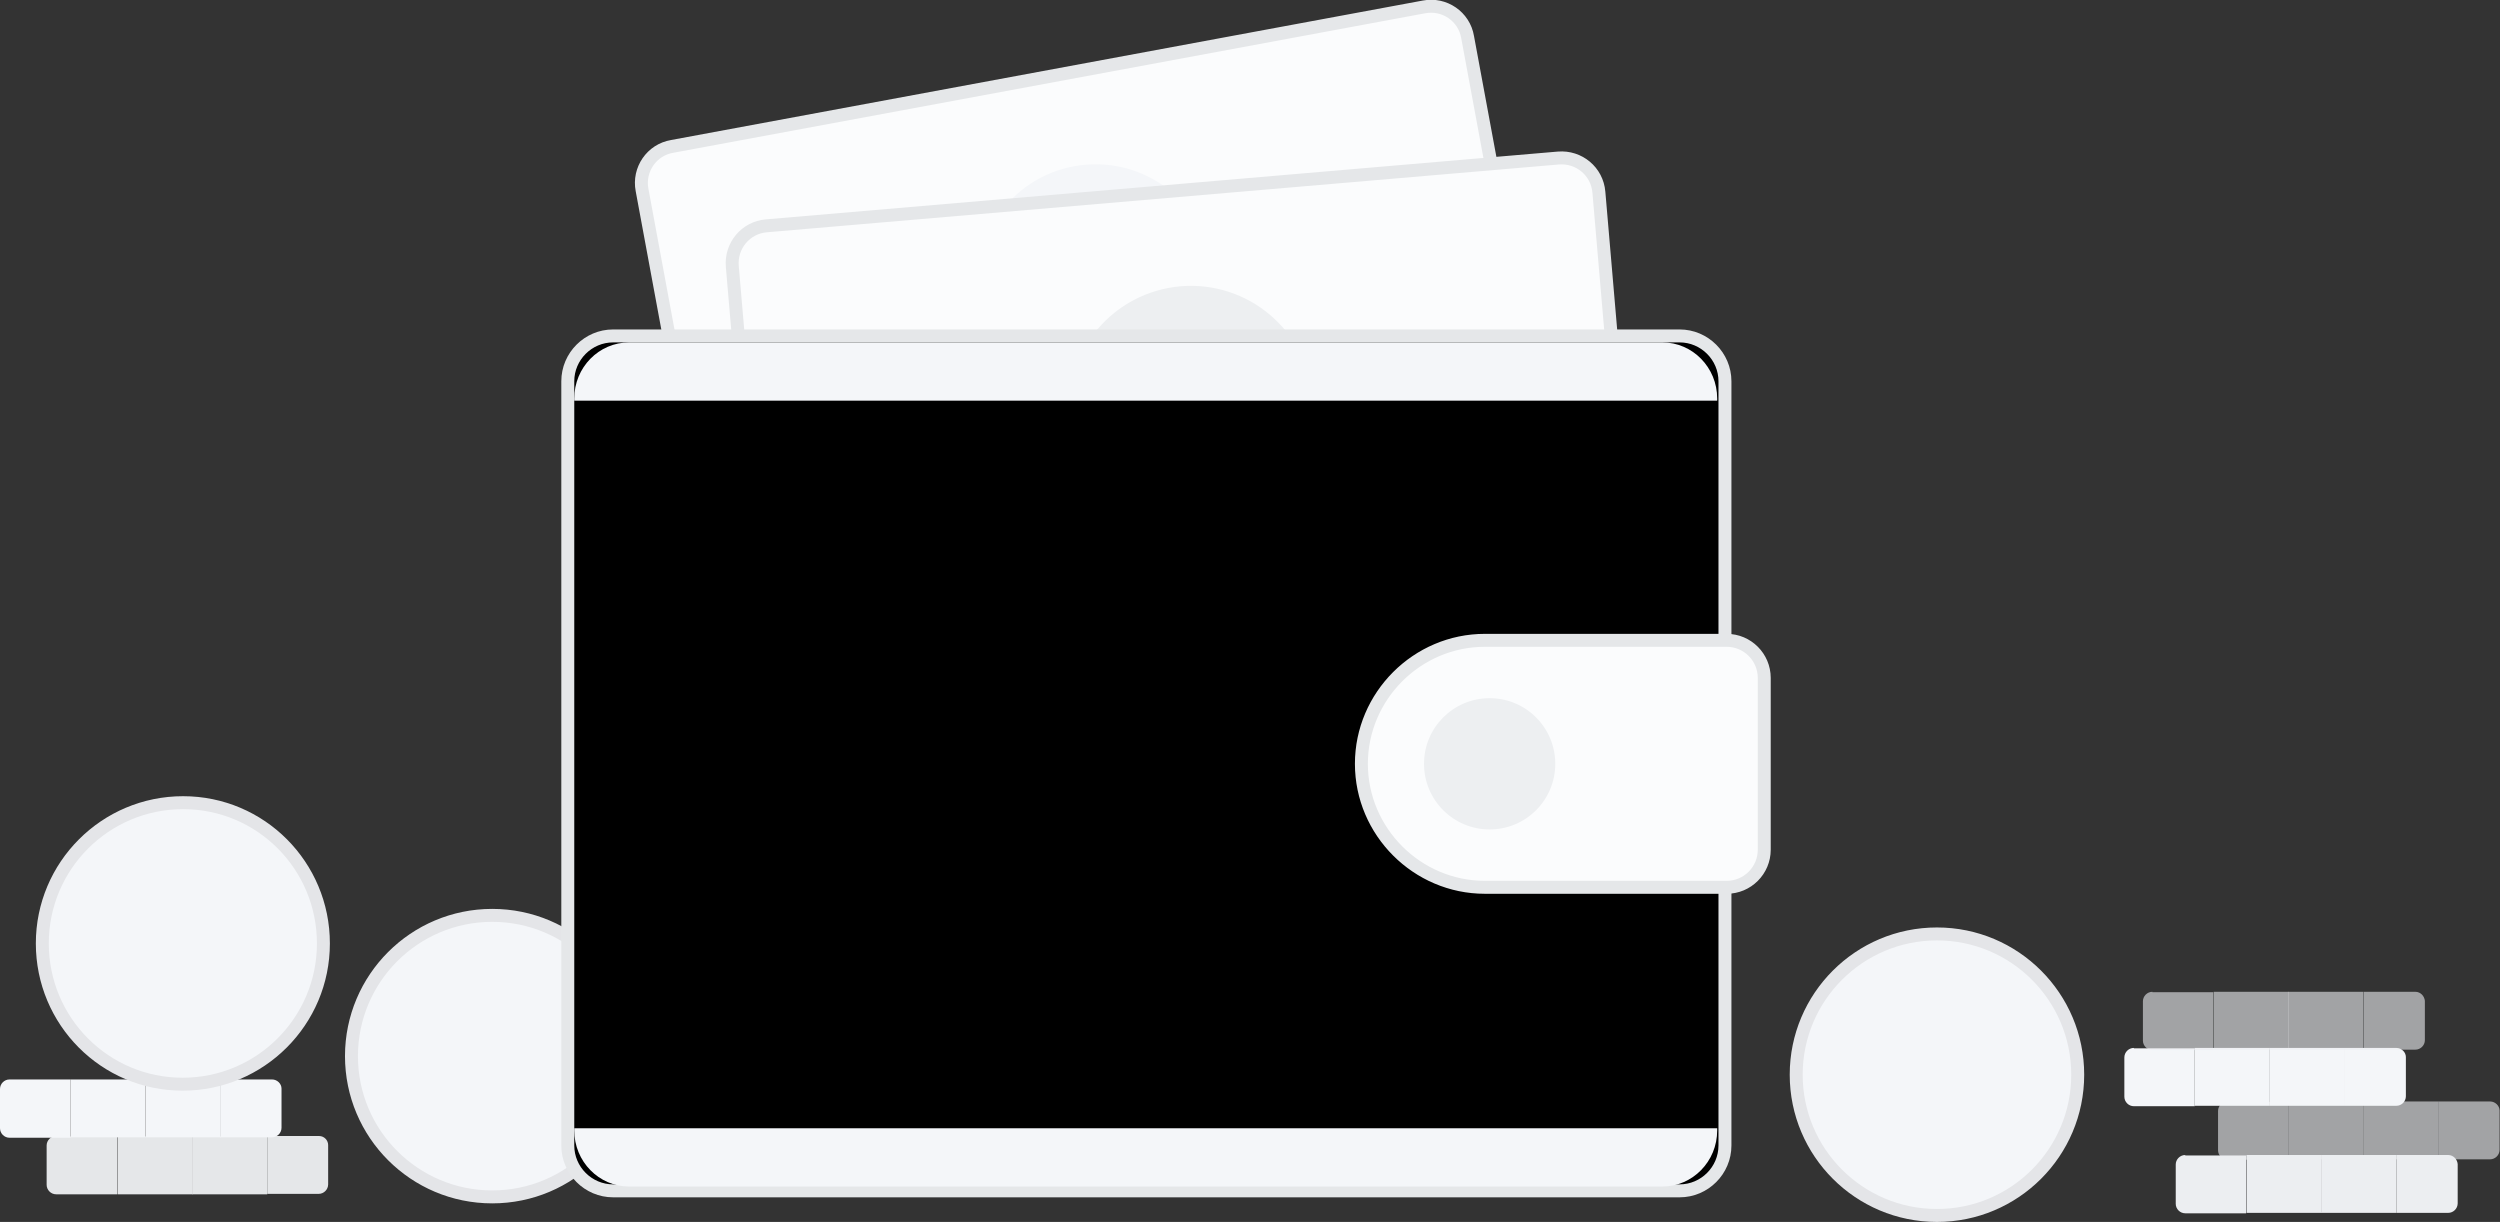<?xml version="1.0" encoding="utf-8"?>
<!-- Generator: Adobe Illustrator 18.0.0, SVG Export Plug-In . SVG Version: 6.00 Build 0)  -->
<!DOCTYPE svg PUBLIC "-//W3C//DTD SVG 1.1//EN" "http://www.w3.org/Graphics/SVG/1.1/DTD/svg11.dtd">
<svg version="1.1" id="Layer_1" xmlns="http://www.w3.org/2000/svg" xmlns:xlink="http://www.w3.org/1999/xlink" x="0px" y="0px"
	 viewBox="0 0 579 283" enable-background="new 0 0 579 283" xml:space="preserve">
<rect x="0" y="0" width="579" height="283" fill="#333333" stroke="none"/>
<g>
	<defs>
		<path id="SVGID_1_" d="M13,263.1c-1.2,0-2.2,1-2.2,2.2v9.1c0,1.2,1,2.2,2.2,2.2h14.1v-13.4H13z"/>
	</defs>
	<clipPath id="SVGID_2_">
		<use xlink:href="#SVGID_1_"  overflow="visible"/>
	</clipPath>
	<rect x="5.9" y="258.1" clip-path="url(#SVGID_2_)" fill="#E5E7E9" width="26.3" height="23.4"/>
</g>
<g>
	<defs>
		<rect id="SVGID_3_" x="27.2" y="263.2" width="17.4" height="13.4"/>
	</defs>
	<clipPath id="SVGID_4_">
		<use xlink:href="#SVGID_3_"  overflow="visible"/>
	</clipPath>
	<rect x="22.2" y="258.2" clip-path="url(#SVGID_4_)" fill="#E5E7E9" width="27.4" height="23.4"/>
</g>
<g>
	<defs>
		<path id="SVGID_5_" d="M73.9,263.1H61.9v13.4h11.9c1.2,0,2.2-1,2.2-2.2v-9.1C76,264.1,75.1,263.1,73.9,263.1"/>
	</defs>
	<clipPath id="SVGID_6_">
		<use xlink:href="#SVGID_5_"  overflow="visible"/>
	</clipPath>
	<rect x="56.9" y="258.1" clip-path="url(#SVGID_6_)" fill="#E5E7E9" width="24.1" height="23.4"/>
</g>
<g>
	<defs>
		<rect id="SVGID_7_" x="44.5" y="263.2" width="17.4" height="13.4"/>
	</defs>
	<clipPath id="SVGID_8_">
		<use xlink:href="#SVGID_7_"  overflow="visible"/>
	</clipPath>
	<rect x="39.5" y="258.2" clip-path="url(#SVGID_8_)" fill="#E5E7E9" width="27.4" height="23.4"/>
</g>
<g>
	<defs>
		<path id="SVGID_9_" d="M2.2,250C1,250,0,251,0,252.2v9.1c0,1.2,1,2.2,2.2,2.2h14.1V250H2.2z"/>
	</defs>
	<clipPath id="SVGID_10_">
		<use xlink:href="#SVGID_9_"  overflow="visible"/>
	</clipPath>
	<rect x="-5" y="245" clip-path="url(#SVGID_10_)" fill="#F4F6F9" width="26.3" height="23.4"/>
</g>
<g>
	<defs>
		<rect id="SVGID_11_" x="16.3" y="250" width="17.4" height="13.4"/>
	</defs>
	<clipPath id="SVGID_12_">
		<use xlink:href="#SVGID_11_"  overflow="visible"/>
	</clipPath>
	<rect x="11.3" y="245" clip-path="url(#SVGID_12_)" fill="#F4F6F9" width="27.4" height="23.4"/>
</g>
<g>
	<defs>
		<path id="SVGID_13_" d="M63,250H51v13.4H63c1.2,0,2.2-1,2.2-2.2v-9.1C65.2,251,64.2,250,63,250"/>
	</defs>
	<clipPath id="SVGID_14_">
		<use xlink:href="#SVGID_13_"  overflow="visible"/>
	</clipPath>
	<rect x="46" y="245" clip-path="url(#SVGID_14_)" fill="#F4F6F9" width="24.1" height="23.4"/>
</g>
<g>
	<defs>
		<rect id="SVGID_15_" x="33.7" y="250" width="17.4" height="13.4"/>
	</defs>
	<clipPath id="SVGID_16_">
		<use xlink:href="#SVGID_15_"  overflow="visible"/>
	</clipPath>
	<rect x="28.7" y="245" clip-path="url(#SVGID_16_)" fill="#F4F6F9" width="27.4" height="23.4"/>
</g>
<g>
	<defs>
		<path id="SVGID_17_" d="M146.6,244.6c0,18-14.6,32.6-32.6,32.6c-18,0-32.6-14.6-32.6-32.6S96,212,114,212
			C132,212,146.6,226.6,146.6,244.6"/>
	</defs>
	<clipPath id="SVGID_18_">
		<use xlink:href="#SVGID_17_"  overflow="visible"/>
	</clipPath>
	<rect x="76.5" y="207" clip-path="url(#SVGID_18_)" fill="#F4F6F9" width="75.2" height="75.2"/>
</g>
<path fill="none" stroke="#E4E5E8" stroke-width="3" stroke-miterlimit="10" d="M146.6,244.6c0,18-14.6,32.6-32.6,32.6
	s-32.6-14.6-32.6-32.6S96,212,114,212S146.6,226.6,146.6,244.6"/>
<g>
	<defs>
		<path id="SVGID_19_" d="M347.1,94.8l-174.2,32.3c-4.7,0.9-9.3-2.2-10.1-7l-14.1-76.1c-0.9-4.7,2.2-9.3,7-10.1L329.8,1.6
			c4.7-0.9,9.3,2.2,10.1,7L354,84.7C354.9,89.4,351.8,94,347.1,94.8"/>
	</defs>
	<clipPath id="SVGID_20_">
		<use xlink:href="#SVGID_19_"  overflow="visible"/>
	</clipPath>
	<rect x="143.4" y="-3.5" clip-path="url(#SVGID_20_)" fill="#F37254" width="215.7" height="135.8"/>
</g>
<g>
	<defs>
		<path id="SVGID_21_" d="M347.1,94.8l-174.2,32.3c-4.7,0.9-9.3-2.2-10.1-7l-14.1-76.1c-0.9-4.7,2.2-9.3,7-10.1L329.8,1.6
			c4.7-0.9,9.3,2.2,10.1,7L354,84.7C354.9,89.4,351.8,94,347.1,94.8"/>
	</defs>
	<clipPath id="SVGID_22_">
		<use xlink:href="#SVGID_21_"  overflow="visible"/>
	</clipPath>
	<rect x="143.4" y="-3.5" clip-path="url(#SVGID_22_)" fill="#FFFFFF" width="215.7" height="135.8"/>
</g>
<path fill="#FBFCFD" stroke="#E5E7E9" stroke-width="3" stroke-miterlimit="10" d="M347.1,94.8l-174.2,32.3c-4.7,0.9-9.3-2.2-10.1-7
	l-14.1-76.1c-0.9-4.7,2.2-9.3,7-10.1L329.8,1.6c4.7-0.9,9.3,2.2,10.1,7L354,84.7C354.9,89.4,351.8,94,347.1,94.8"/>
<g>
	<defs>
		<path id="SVGID_23_" d="M280.6,60.4c2.8,14.8-7,29.1-21.9,31.8c-14.8,2.8-29.1-7-31.8-21.9c-2.8-14.8,7-29.1,21.9-31.8
			C263.6,35.8,277.9,45.5,280.6,60.4"/>
	</defs>
	<clipPath id="SVGID_24_">
		<use xlink:href="#SVGID_23_"  overflow="visible"/>
	</clipPath>
	<rect x="221.5" y="33" clip-path="url(#SVGID_24_)" fill="#F4F6F9" width="64.6" height="64.6"/>
</g>
<g>
	<defs>
		
			<rect id="SVGID_25_" x="245.5" y="55.3" transform="matrix(-0.983 0.182 -0.182 -0.983 512.597 82.281)" width="14" height="18.9"/>
	</defs>
	<clipPath id="SVGID_26_">
		<use xlink:href="#SVGID_25_"  overflow="visible"/>
	</clipPath>
	<rect x="238.9" y="49.2" clip-path="url(#SVGID_26_)" fill="#E85D46" width="27.2" height="31.1"/>
</g>
<g>
	<defs>
		
			<rect id="SVGID_27_" x="232.5" y="55.1" transform="matrix(-0.983 0.182 -0.182 -0.983 515.167 85.372)" width="42.3" height="22.7"/>
	</defs>
	<clipPath id="SVGID_28_">
		<use xlink:href="#SVGID_27_"  overflow="visible"/>
	</clipPath>
	<rect x="225.8" y="46.4" clip-path="url(#SVGID_28_)" fill="#E85D46" width="55.7" height="40"/>
</g>
<g>
	<defs>
		<path id="SVGID_29_" d="M369.3,134.3L185.9,150c-4.8,0.4-9-3.1-9.4-7.9l-6.9-80.4c-0.4-4.8,3.1-9,7.9-9.4l183.4-15.7
			c4.8-0.4,9,3.1,9.4,7.9l6.9,80.4C377.6,129.7,374.1,133.9,369.3,134.3"/>
	</defs>
	<clipPath id="SVGID_30_">
		<use xlink:href="#SVGID_29_"  overflow="visible"/>
	</clipPath>
	<rect x="164.6" y="31.5" clip-path="url(#SVGID_30_)" fill="#F37254" width="217.6" height="123.5"/>
</g>
<g>
	<defs>
		<path id="SVGID_31_" d="M369.3,134.3L185.9,150c-4.8,0.4-9-3.1-9.4-7.9l-6.9-80.4c-0.4-4.8,3.1-9,7.9-9.4l183.4-15.7
			c4.8-0.4,9,3.1,9.4,7.9l6.9,80.4C377.6,129.7,374.1,133.9,369.3,134.3"/>
	</defs>
	<clipPath id="SVGID_32_">
		<use xlink:href="#SVGID_31_"  overflow="visible"/>
	</clipPath>
	<rect x="164.6" y="31.5" clip-path="url(#SVGID_32_)" fill="#FBFCFD" width="217.6" height="123.5"/>
</g>
<path fill="none" stroke="#E5E7E9" stroke-width="3" stroke-miterlimit="10" d="M369.3,134.3L185.9,150c-4.8,0.4-9-3.1-9.4-7.9
	l-6.9-80.4c-0.4-4.8,3.1-9,7.9-9.4l183.4-15.7c4.8-0.4,9,3.1,9.4,7.9l6.9,80.4C377.6,129.7,374.1,133.9,369.3,134.3"/>
<g>
	<defs>
		<path id="SVGID_33_" d="M304,92.1c1.3,15.6-10.2,29.2-25.8,30.6c-15.6,1.3-29.2-10.2-30.6-25.8c-1.3-15.6,10.2-29.2,25.8-30.6
			C289,65,302.7,76.5,304,92.1"/>
	</defs>
	<clipPath id="SVGID_34_">
		<use xlink:href="#SVGID_33_"  overflow="visible"/>
	</clipPath>
	<rect x="242.6" y="61.2" clip-path="url(#SVGID_34_)" fill="#EDEFF1" width="66.5" height="66.5"/>
</g>
<g>
	<defs>
		
			<rect id="SVGID_35_" x="267.4" y="83.9" transform="matrix(-0.996 8.512450e-002 -8.512450e-002 -0.996 556.29 163.696)" width="14.5" height="19.5"/>
	</defs>
	<clipPath id="SVGID_36_">
		<use xlink:href="#SVGID_35_"  overflow="visible"/>
	</clipPath>
	<rect x="261.6" y="78.4" clip-path="url(#SVGID_36_)" fill="#E85D46" width="26.1" height="30.7"/>
</g>
<g>
	<defs>
		
			<rect id="SVGID_37_" x="253.8" y="83.8" transform="matrix(-0.996 8.518341e-002 -8.518341e-002 -0.996 558.461 167.265)" width="43.8" height="23.5"/>
	</defs>
	<clipPath id="SVGID_38_">
		<use xlink:href="#SVGID_37_"  overflow="visible"/>
	</clipPath>
	<rect x="247.8" y="77" clip-path="url(#SVGID_38_)" fill="#E85D46" width="55.7" height="37.1"/>
</g>
<g>
	<defs>
		<path id="SVGID_39_" d="M128.5,88.3v177c0,7.5,6,13.5,13.5,13.5h247c7.5,0,13.5-6,13.5-13.5v-177c0-7.5-6-13.5-13.5-13.5H142
			C134.5,74.8,128.5,80.8,128.5,88.3z"/>
	</defs>
	<defs>
		<path id="SVGID_40_" d="M131.5,88.3c0-5.8,4.7-10.5,10.5-10.5h247c5.8,0,10.5,4.7,10.5,10.5v177c0,5.8-4.7,10.5-10.5,10.5H142
			c-5.8,0-10.5-4.7-10.5-10.5V88.3z"/>
	</defs>
	<defs>
		<rect id="SVGID_41_" x="108.5" y="54.8" width="314" height="244"/>
	</defs>
	<clipPath id="SVGID_42_">
		<use xlink:href="#SVGID_39_"  overflow="visible"/>
	</clipPath>
	<clipPath id="SVGID_43_" clip-path="url(#SVGID_42_)">
		<use xlink:href="#SVGID_40_"  overflow="visible"/>
	</clipPath>
	<clipPath id="SVGID_44_" clip-path="url(#SVGID_43_)">
		<use xlink:href="#SVGID_41_"  overflow="visible"/>
	</clipPath>
	<g clip-path="url(#SVGID_44_)">
		<defs>
			<path id="SVGID_45_" d="M130,88.3c0-6.6,5.4-12,12-12h247c6.6,0,12,5.4,12,12v177c0,6.6-5.4,12-12,12H142c-6.6,0-12-5.4-12-12
				V88.3z"/>
		</defs>
		<clipPath id="SVGID_46_">
			<use xlink:href="#SVGID_45_"  overflow="visible"/>
		</clipPath>
		<path clip-path="url(#SVGID_46_)" fill="#FBFCFD" d="M130,88.3c0-6.6,5.4-12,12-12h247c6.6,0,12,5.4,12,12v177c0,6.6-5.4,12-12,12
			H142c-6.6,0-12-5.4-12-12V88.3z"/>
	</g>
</g>
<g>
	<defs>
		<path id="SVGID_47_" d="M130,88.3c0-6.6,5.4-12,12-12h247c6.6,0,12,5.4,12,12v177c0,6.6-5.4,12-12,12H142c-6.6,0-12-5.4-12-12
			V88.3z"/>
	</defs>
	<clipPath id="SVGID_48_">
		<use xlink:href="#SVGID_47_"  overflow="visible"/>
	</clipPath>
	<path clip-path="url(#SVGID_48_)" fill="none" stroke="#E5E7E9" stroke-width="6" stroke-miterlimit="10" d="M130,88.3
		c0-6.6,5.4-12,12-12h247c6.6,0,12,5.4,12,12v177c0,6.6-5.4,12-12,12H142c-6.6,0-12-5.4-12-12V88.3z"/>
</g>
<g>
	<defs>
		<path id="SVGID_49_" d="M399.9,148.3h-56c-15.7,0-28.6,12.9-28.6,28.6c0,15.7,12.9,28.6,28.6,28.6h56c4.8,0,8.7-3.9,8.7-8.7V157
			C408.6,152.2,404.7,148.3,399.9,148.3"/>
	</defs>
	<clipPath id="SVGID_50_">
		<use xlink:href="#SVGID_49_"  overflow="visible"/>
	</clipPath>
	<rect x="310.4" y="143.3" clip-path="url(#SVGID_50_)" fill="#FBFCFD" width="103.3" height="67.2"/>
</g>
<path fill="none" stroke="#E5E7E9" stroke-width="3" stroke-miterlimit="10" d="M399.9,148.3h-56c-15.7,0-28.6,12.9-28.6,28.6
	c0,15.7,12.9,28.6,28.6,28.6h56c4.8,0,8.7-3.9,8.7-8.7V157C408.6,152.2,404.7,148.3,399.9,148.3"/>
<g>
	<defs>
		<path id="SVGID_51_" d="M360.2,176.9c0,8.4-6.8,15.2-15.2,15.2c-8.4,0-15.2-6.8-15.2-15.2c0-8.4,6.8-15.2,15.2-15.2
			C353.4,161.7,360.2,168.5,360.2,176.9"/>
	</defs>
	<clipPath id="SVGID_52_">
		<use xlink:href="#SVGID_51_"  overflow="visible"/>
	</clipPath>
	<rect x="324.8" y="156.7" clip-path="url(#SVGID_52_)" fill="#EDEFF1" width="40.4" height="40.4"/>
</g>
<g>
	<defs>
		<path id="SVGID_53_" d="M481.2,248.9c0,18-14.6,32.6-32.6,32.6c-18,0-32.6-14.6-32.6-32.6c0-18,14.6-32.6,32.6-32.6
			C466.6,216.4,481.2,230.9,481.2,248.9"/>
	</defs>
	<clipPath id="SVGID_54_">
		<use xlink:href="#SVGID_53_"  overflow="visible"/>
	</clipPath>
	<rect x="411" y="211.4" clip-path="url(#SVGID_54_)" fill="#F4F6F9" width="75.2" height="75.2"/>
</g>
<path fill="none" stroke="#E4E5E8" stroke-width="3" stroke-miterlimit="10" d="M481.2,248.9c0,18-14.6,32.6-32.6,32.6
	S416,266.9,416,248.9s14.6-32.6,32.6-32.6S481.2,230.9,481.2,248.9"/>
<g>
	<defs>
		<path id="SVGID_55_" d="M506.1,267.5c-1.2,0-2.2,1-2.2,2.2v9.1c0,1.2,1,2.2,2.2,2.2h14.1v-13.4H506.1z"/>
	</defs>
	<clipPath id="SVGID_56_">
		<use xlink:href="#SVGID_55_"  overflow="visible"/>
	</clipPath>
	<rect x="499" y="262.5" clip-path="url(#SVGID_56_)" fill="#ECEEF1" width="26.3" height="23.4"/>
</g>
<g>
	<defs>
		<path id="SVGID_57_" d="M397.7,92.3c0-7.2-5.7-13-12.7-13H145.7c-7,0-12.7,5.8-12.7,13v0.5h264.7V92.3z"/>
	</defs>
	<clipPath id="SVGID_58_">
		<use xlink:href="#SVGID_57_"  overflow="visible"/>
	</clipPath>
	<rect x="128" y="74.3" clip-path="url(#SVGID_58_)" fill="#F4F6F9" width="274.7" height="23.5"/>
</g>
<g>
	<defs>
		<path id="SVGID_59_" d="M397.7,261.8c0,7.2-5.7,13-12.7,13H145.7c-7,0-12.7-5.8-12.7-13v-0.5h264.7V261.8z"/>
	</defs>
	<clipPath id="SVGID_60_">
		<use xlink:href="#SVGID_59_"  overflow="visible"/>
	</clipPath>
	<rect x="128" y="256.3" clip-path="url(#SVGID_60_)" fill="#F4F6F9" width="274.7" height="23.5"/>
</g>
<g>
	<defs>
		<rect id="SVGID_61_" x="520.3" y="267.5" width="17.4" height="13.4"/>
	</defs>
	<clipPath id="SVGID_62_">
		<use xlink:href="#SVGID_61_"  overflow="visible"/>
	</clipPath>
	<rect x="515.3" y="262.5" clip-path="url(#SVGID_62_)" fill="#ECEEF1" width="27.4" height="23.4"/>
</g>
<g>
	<defs>
		<path id="SVGID_63_" d="M567,267.5H555v13.4H567c1.2,0,2.2-1,2.2-2.2v-9.1C569.1,268.5,568.2,267.5,567,267.5"/>
	</defs>
	<clipPath id="SVGID_64_">
		<use xlink:href="#SVGID_63_"  overflow="visible"/>
	</clipPath>
	<rect x="550" y="262.5" clip-path="url(#SVGID_64_)" fill="#ECEEF1" width="24.1" height="23.4"/>
</g>
<g>
	<defs>
		<rect id="SVGID_65_" x="537.6" y="267.5" width="17.4" height="13.4"/>
	</defs>
	<clipPath id="SVGID_66_">
		<use xlink:href="#SVGID_65_"  overflow="visible"/>
	</clipPath>
	<rect x="532.6" y="262.5" clip-path="url(#SVGID_66_)" fill="#ECEEF1" width="27.4" height="23.4"/>
</g>
<g>
	<defs>
		<path id="SVGID_67_" d="M74.9,218.5c0,18-14.6,32.6-32.6,32.6S9.8,236.5,9.8,218.5s14.6-32.6,32.6-32.6S74.9,200.5,74.9,218.5"/>
	</defs>
	<clipPath id="SVGID_68_">
		<use xlink:href="#SVGID_67_"  overflow="visible"/>
	</clipPath>
	<rect x="4.8" y="180.9" clip-path="url(#SVGID_68_)" fill="#F4F6F9" width="75.2" height="75.2"/>
</g>
<path fill="none" stroke="#E4E5E8" stroke-width="3" stroke-miterlimit="10" d="M74.9,218.5c0,18-14.6,32.6-32.6,32.6
	S9.8,236.5,9.8,218.5s14.6-32.6,32.6-32.6S74.9,200.5,74.9,218.5"/>
<g>
	<defs>
		<path id="SVGID_69_" d="M515.9,255.1c-1.2,0-2.2,1-2.2,2.2v9.1c0,1.2,1,2.2,2.2,2.2H530v-13.4H515.9z"/>
	</defs>
	<clipPath id="SVGID_70_">
		<use xlink:href="#SVGID_69_"  overflow="visible"/>
	</clipPath>
	<rect x="508.7" y="250.1" opacity="0.6" clip-path="url(#SVGID_70_)" fill="#ECEEF1" width="26.3" height="23.4"/>
</g>
<g>
	<defs>
		<rect id="SVGID_71_" x="530" y="255.1" width="17.4" height="13.4"/>
	</defs>
	<clipPath id="SVGID_72_">
		<use xlink:href="#SVGID_71_"  overflow="visible"/>
	</clipPath>
	<rect x="525" y="250.1" opacity="0.6" clip-path="url(#SVGID_72_)" fill="#ECEEF1" width="27.4" height="23.4"/>
</g>
<g>
	<defs>
		<path id="SVGID_73_" d="M576.7,255.1h-11.9v13.4h11.9c1.2,0,2.2-1,2.2-2.2v-9.1C578.9,256.1,577.9,255.1,576.7,255.1"/>
	</defs>
	<clipPath id="SVGID_74_">
		<use xlink:href="#SVGID_73_"  overflow="visible"/>
	</clipPath>
	<rect x="559.8" y="250.1" opacity="0.6" clip-path="url(#SVGID_74_)" fill="#ECEEF1" width="24.1" height="23.4"/>
</g>
<g>
	<defs>
		<rect id="SVGID_75_" x="547.4" y="255.1" width="17.4" height="13.4"/>
	</defs>
	<clipPath id="SVGID_76_">
		<use xlink:href="#SVGID_75_"  overflow="visible"/>
	</clipPath>
	<rect x="542.4" y="250.1" opacity="0.6" clip-path="url(#SVGID_76_)" fill="#ECEEF1" width="27.4" height="23.4"/>
</g>
<g>
	<defs>
		<path id="SVGID_77_" d="M494.2,242.7c-1.2,0-2.2,1-2.2,2.2v9.1c0,1.2,1,2.2,2.2,2.2h14.1v-13.4H494.2z"/>
	</defs>
	<clipPath id="SVGID_78_">
		<use xlink:href="#SVGID_77_"  overflow="visible"/>
	</clipPath>
	<rect x="487" y="237.7" clip-path="url(#SVGID_78_)" fill="#F4F6F9" width="26.3" height="23.4"/>
</g>
<g>
	<defs>
		<rect id="SVGID_79_" x="508.3" y="242.7" width="17.4" height="13.4"/>
	</defs>
	<clipPath id="SVGID_80_">
		<use xlink:href="#SVGID_79_"  overflow="visible"/>
	</clipPath>
	<rect x="503.3" y="237.7" clip-path="url(#SVGID_80_)" fill="#F4F6F9" width="27.4" height="23.4"/>
</g>
<g>
	<defs>
		<path id="SVGID_81_" d="M555,242.7h-11.9v13.4H555c1.2,0,2.2-1,2.2-2.2v-9.1C557.2,243.7,556.2,242.7,555,242.7"/>
	</defs>
	<clipPath id="SVGID_82_">
		<use xlink:href="#SVGID_81_"  overflow="visible"/>
	</clipPath>
	<rect x="538.1" y="237.7" clip-path="url(#SVGID_82_)" fill="#F4F6F9" width="24.1" height="23.4"/>
</g>
<g>
	<defs>
		<rect id="SVGID_83_" x="525.7" y="242.7" width="17.4" height="13.4"/>
	</defs>
	<clipPath id="SVGID_84_">
		<use xlink:href="#SVGID_83_"  overflow="visible"/>
	</clipPath>
	<rect x="520.7" y="237.7" clip-path="url(#SVGID_84_)" fill="#F4F6F9" width="27.4" height="23.4"/>
</g>
<g>
	<defs>
		<path id="SVGID_85_" d="M498.5,229.7c-1.2,0-2.2,1-2.2,2.2v9.1c0,1.2,1,2.2,2.2,2.2h14.1v-13.4H498.5z"/>
	</defs>
	<clipPath id="SVGID_86_">
		<use xlink:href="#SVGID_85_"  overflow="visible"/>
	</clipPath>
	<rect x="491.4" y="224.7" opacity="0.6" clip-path="url(#SVGID_86_)" fill="#ECEEF1" width="26.3" height="23.4"/>
</g>
<g>
	<defs>
		<rect id="SVGID_87_" x="512.7" y="229.7" width="17.4" height="13.4"/>
	</defs>
	<clipPath id="SVGID_88_">
		<use xlink:href="#SVGID_87_"  overflow="visible"/>
	</clipPath>
	<rect x="507.7" y="224.7" opacity="0.6" clip-path="url(#SVGID_88_)" fill="#ECEEF1" width="27.4" height="23.4"/>
</g>
<g>
	<defs>
		<path id="SVGID_89_" d="M559.4,229.7h-11.9v13.4h11.9c1.2,0,2.2-1,2.2-2.2v-9.1C561.5,230.7,560.6,229.7,559.4,229.7"/>
	</defs>
	<clipPath id="SVGID_90_">
		<use xlink:href="#SVGID_89_"  overflow="visible"/>
	</clipPath>
	<rect x="542.4" y="224.7" opacity="0.6" clip-path="url(#SVGID_90_)" fill="#ECEEF1" width="24.1" height="23.4"/>
</g>
<g>
	<defs>
		<rect id="SVGID_91_" x="530" y="229.7" width="17.4" height="13.4"/>
	</defs>
	<clipPath id="SVGID_92_">
		<use xlink:href="#SVGID_91_"  overflow="visible"/>
	</clipPath>
	<rect x="525" y="224.7" opacity="0.6" clip-path="url(#SVGID_92_)" fill="#ECEEF1" width="27.4" height="23.4"/>
</g>
</svg>
